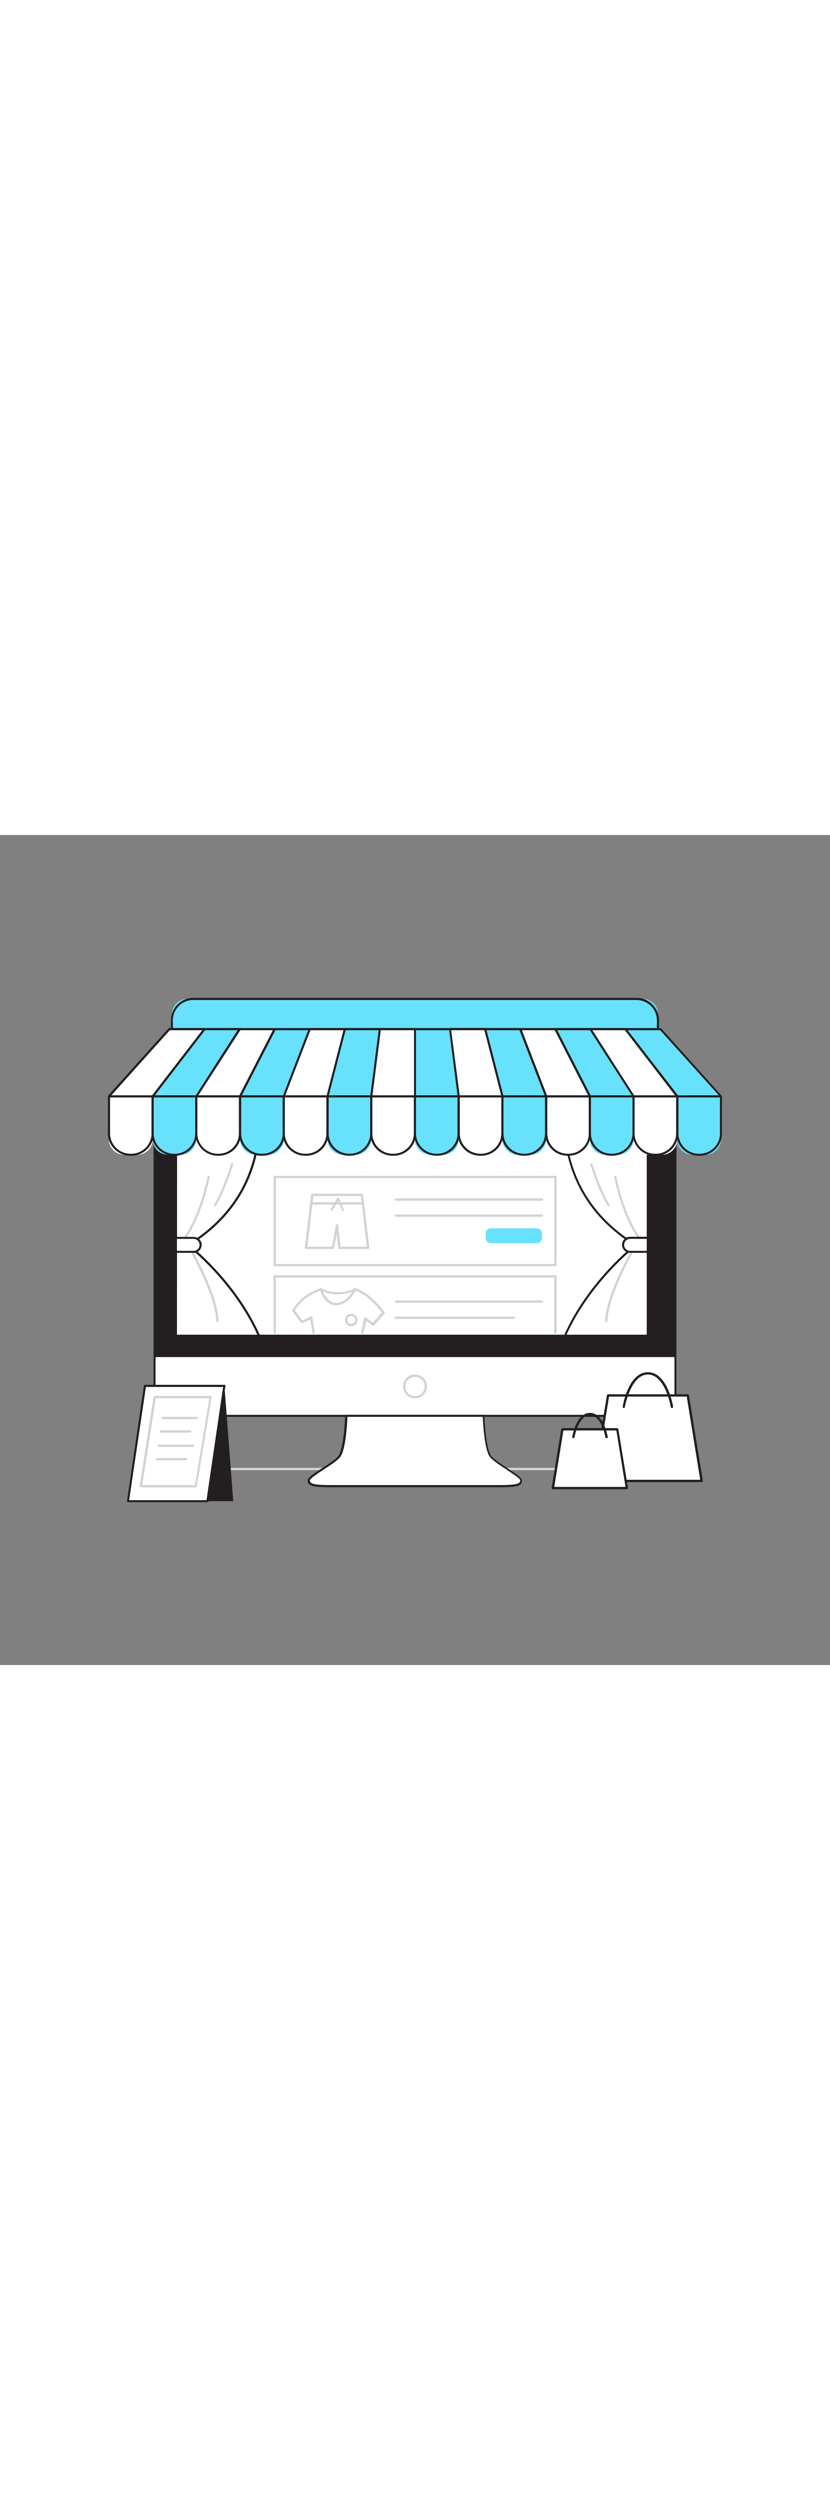 <svg version="1.1" id="Layer_1" xmlns="http://www.w3.org/2000/svg" xmlns:xlink="http://www.w3.org/1999/xlink" x="0px" y="0px" viewBox="0 0 500 500" style="width: 166px;" xml:space="preserve" data-imageid="online-store-10" imageName="Online Store" class="illustrations_image">
<rect x="0" y="0" width="500" height="500" fill="#808080" stroke="none"/>
<style type="text/css">
	.st0_online-store-10{fill:#D1D3D4;}
	.st1_online-store-10{fill:#FFFFFF;}
	.st2_online-store-10{fill:#231F20;}
	.st3_online-store-10{fill:#68E1FD;}
</style>
<path id="Floor_online-store-10" class="st0_online-store-10" d="M411.3,382.6H88.7c-0.4,0-0.7-0.3-0.7-0.7c0-0.4,0.3-0.7,0.7-0.7h322.6c0.4,0,0.7,0.3,0.7,0.7&#10;&#9;C412,382.3,411.7,382.6,411.3,382.6z"/>
<g id="Monitor_online-store-10">
	<path class="st1_online-store-10" d="M406.9,141.9v194.4c0,7.5-6.1,13.6-13.6,13.6H106.7c-7.5,0-13.6-6.1-13.6-13.6V141.9c0-7.5,6.1-13.6,13.6-13.6&#10;&#9;&#9;l0,0h286.6C400.8,128.3,406.9,134.4,406.9,141.9L406.9,141.9z"/>
	<path class="st2_online-store-10" d="M393.3,350.5H106.7c-7.9,0-14.2-6.4-14.2-14.2V141.9c0-7.9,6.4-14.2,14.2-14.2h286.6c7.9,0,14.2,6.4,14.2,14.2&#10;&#9;&#9;v194.4C407.5,344.2,401.2,350.5,393.3,350.5z M106.7,128.9c-7.2,0-13,5.8-13,13v194.4c0,7.2,5.8,13,13,13l0,0h286.6&#10;&#9;&#9;c7.2,0,13-5.8,13-13l0,0V141.9c0-7.2-5.8-13-13-13l0,0L106.7,128.9z"/>
	<path class="st2_online-store-10" d="M406.9,141.9v172.6H93.1V141.9c0-7.5,6.1-13.6,13.6-13.6l0,0h286.6C400.8,128.3,406.9,134.4,406.9,141.9&#10;&#9;&#9;L406.9,141.9z"/>
	<rect x="106" y="144.4" class="st1_online-store-10" width="284.3" height="157.2"/>
	<path class="st2_online-store-10" d="M390.3,302.3H106c-0.3,0-0.6-0.3-0.6-0.6c0,0,0,0,0,0V144.4c0-0.4,0.3-0.6,0.6-0.6h284.3&#10;&#9;&#9;c0.4,0,0.6,0.3,0.6,0.6v0v157.3C390.9,302,390.6,302.3,390.3,302.3z M106.6,301h283V145h-283L106.6,301z"/>
	<path class="st0_online-store-10" d="M250,339.4c-4,0-7.2-3.2-7.2-7.2s3.2-7.2,7.2-7.2c4,0,7.2,3.2,7.2,7.2C257.2,336.2,254,339.4,250,339.4z&#10;&#9;&#9; M250,326.4c-3.2,0-5.8,2.6-5.8,5.8c0,3.2,2.6,5.8,5.8,5.8c3.2,0,5.8-2.6,5.8-5.8c0,0,0,0,0,0C255.8,329,253.2,326.4,250,326.4&#10;&#9;&#9;C250,326.4,250,326.4,250,326.4L250,326.4z"/>
	<path class="st1_online-store-10" d="M295.7,374.6c-3.7-4.4-4.3-24.7-4.3-24.7h-82.7c0,0-0.6,20.2-4.3,24.7S186,386.2,186,388.8s2.2,3.5,12.7,3.5&#10;&#9;&#9;h102.6c10.5,0,12.7-0.9,12.7-3.5S299.4,379,295.7,374.6z"/>
	<path class="st2_online-store-10" d="M301.3,392.9H198.7c-10.5,0-13.4-0.9-13.4-4.1c0-1.6,3.2-3.8,8.8-7.4c3.9-2.5,8-5.2,9.6-7.2&#10;&#9;&#9;c3.5-4.2,4.2-24.1,4.2-24.3c0-0.3,0.3-0.6,0.6-0.6h82.7c0.3,0,0.6,0.3,0.6,0.6c0,0.2,0.7,20.1,4.2,24.3l0,0c1.7,2,5.7,4.6,9.6,7.2&#10;&#9;&#9;c5.6,3.7,8.8,5.8,8.8,7.4C314.6,392,311.8,392.9,301.3,392.9z M209.3,350.5c-0.1,3.5-1,20.3-4.5,24.4c-1.8,2.1-5.9,4.8-9.9,7.4&#10;&#9;&#9;c-3.3,2.1-8.2,5.4-8.2,6.4c0,1.7,0.9,2.9,12.1,2.9h102.5c11.2,0,12.1-1.2,12.1-2.9c0-1-5-4.2-8.2-6.4c-4-2.6-8.1-5.3-9.9-7.4l0,0&#10;&#9;&#9;c-3.5-4.1-4.3-20.9-4.5-24.4H209.3z"/>
</g>
<g id="Bags_online-store-10">
	<polygon class="st1_online-store-10" points="422.7,389.1 357.9,389.1 366.3,337.6 414.3,337.6 &#9;"/>
	<path class="st2_online-store-10" d="M422.7,389.8h-64.8c-0.2,0-0.4-0.1-0.5-0.2c-0.1-0.2-0.2-0.4-0.2-0.6l8.4-51.5c0.1-0.3,0.3-0.6,0.7-0.6h48&#10;&#9;&#9;c0.3,0,0.6,0.2,0.7,0.6l8.4,51.5c0,0.2,0,0.4-0.2,0.6C423.1,389.7,422.9,389.8,422.7,389.8z M358.7,388.4h63.1l-8.1-50.1h-46.8&#10;&#9;&#9;L358.7,388.4z"/>
	<path class="st2_online-store-10" d="M375.8,345.2h-0.1c-0.4-0.1-0.6-0.4-0.6-0.8c0.1-0.9,3.5-20.8,15.2-20.8s15.1,19.9,15.2,20.8&#10;&#9;&#9;c0.1,0.4-0.2,0.7-0.6,0.8c0,0,0,0,0,0c-0.4,0.1-0.7-0.2-0.8-0.6c0,0,0,0,0,0c0-0.2-3.4-19.6-13.8-19.6s-13.8,19.4-13.9,19.6&#10;&#9;&#9;C376.4,345,376.1,345.3,375.8,345.2z"/>
	<polygon class="st1_online-store-10" points="377.6,393.4 333.1,393.4 338.8,357.9 371.9,357.9 &#9;"/>
	<path class="st2_online-store-10" d="M377.6,394.1h-44.6c-0.2,0-0.4-0.1-0.5-0.2c-0.1-0.2-0.2-0.4-0.2-0.6l5.8-35.4c0.1-0.3,0.3-0.6,0.7-0.6h33&#10;&#9;&#9;c0.3,0,0.6,0.2,0.7,0.6l5.8,35.4c0,0.2,0,0.4-0.2,0.6C378,394,377.8,394,377.6,394.1z M333.9,392.7h42.9l-5.5-34h-31.9L333.9,392.7&#10;&#9;&#9;z"/>
	<path class="st2_online-store-10" d="M365.4,363.4c-0.3,0-0.6-0.3-0.7-0.6c0-0.1-2.3-13.3-9.3-13.3s-9.3,13.2-9.3,13.3c-0.1,0.4-0.4,0.6-0.8,0.6&#10;&#9;&#9;c-0.4-0.1-0.6-0.4-0.6-0.8c0,0,0,0,0,0c0.1-0.6,2.5-14.5,10.7-14.5s10.6,13.9,10.7,14.5c0.1,0.4-0.2,0.7-0.6,0.8L365.4,363.4z"/>
</g>
<g id="Screen_online-store-10">
	<path class="st1_online-store-10" d="M155.9,168c-0.1,2.4,5.6,49.6-42.6,79.1c0,0,28,21.5,42.6,54.7H106V163.9L155.9,168z"/>
	<path class="st2_online-store-10" d="M155.9,302.3H106c-0.3,0-0.6-0.3-0.6-0.6c0,0,0,0,0,0V163.9c0-0.2,0.1-0.3,0.2-0.5c0.1-0.1,0.3-0.2,0.5-0.2&#10;&#9;&#9;l50,4.1c0.3,0,0.6,0.3,0.6,0.7c0,0.1,0,0.5,0,0.9c0.8,15.2-1.9,53.1-42.2,78.2c4.5,3.6,28.9,24.4,42.1,54.3c0.1,0.3,0,0.7-0.3,0.8&#10;&#9;&#9;C156.1,302.3,156,302.3,155.9,302.3L155.9,302.3z M106.6,301H155c-14.5-32.1-41.8-53.3-42.1-53.5c-0.2-0.1-0.3-0.3-0.2-0.5&#10;&#9;&#9;c0-0.2,0.1-0.4,0.3-0.5c40.5-24.7,43.1-62.4,42.4-77.5c0-0.2,0-0.3,0-0.4l-48.7-4L106.6,301z"/>
	<path class="st0_online-store-10" d="M131,293.5c-0.4,0-0.7-0.3-0.7-0.7c-0.6-13.6-11.1-34-17.2-44.9c-0.5-0.9-0.5-0.9-0.5-1.2&#10;&#9;&#9;c0.1-0.4,0.4-0.6,0.8-0.6c0.2,0,0.4,0.2,0.5,0.4l0.4,0.7c6.2,11,16.8,31.6,17.4,45.5C131.7,293.2,131.4,293.5,131,293.5&#10;&#9;&#9;C131,293.5,131,293.5,131,293.5L131,293.5z"/>
	<path class="st0_online-store-10" d="M111.3,243.4c-0.4,0-0.7-0.3-0.7-0.7c0-0.2,0.1-0.3,0.2-0.4c0.1-0.1,9-11.5,14.2-36.4c0.1-0.4,0.5-0.6,0.8-0.5&#10;&#9;&#9;c0.4,0.1,0.6,0.5,0.5,0.8c0,0,0,0,0,0c-5.3,25.2-14.1,36.5-14.4,37C111.7,243.3,111.5,243.4,111.3,243.4z"/>
	<path class="st1_online-store-10" d="M106,242.6h11.7c1.7,0,3,1.3,3,3v2.4c0,1.7-1.3,3-3,3H106l0,0V242.6L106,242.6z"/>
	<path class="st2_online-store-10" d="M116.4,251.7H106c-0.4,0-0.6-0.3-0.6-0.6v-8.4c0-0.4,0.3-0.6,0.6-0.6c0,0,0,0,0,0h10.4c2.7-0.1,5,2,5.1,4.6&#10;&#9;&#9;s-2,5-4.6,5.1C116.7,251.7,116.6,251.7,116.4,251.7L116.4,251.7z M106.6,250.5h9.8c2,0.1,3.7-1.4,3.8-3.4c0.1-2-1.4-3.7-3.4-3.8&#10;&#9;&#9;c-0.1,0-0.3,0-0.4,0h-9.8V250.5z"/>
	<path class="st0_online-store-10" d="M129.6,223.8c-0.1,0-0.3,0-0.4-0.1c-0.3-0.2-0.4-0.6-0.3-0.9c0,0,0,0,0-0.1c5.6-8.9,10.3-24.5,10.3-24.7&#10;&#9;&#9;c0.1-0.4,0.5-0.6,0.9-0.4c0.3,0.1,0.5,0.5,0.4,0.8c-0.1,0.2-4.8,15.9-10.5,25C130.1,223.6,129.9,223.7,129.6,223.8z"/>
	<path class="st1_online-store-10" d="M340.3,168c0.1,2.4-5.6,49.6,42.6,79.1c0,0-28,21.5-42.6,54.7h50V163.9L340.3,168z"/>
	<path class="st2_online-store-10" d="M390.3,302.3h-50c-0.2,0-0.4-0.1-0.5-0.3c-0.1-0.2-0.1-0.4,0-0.6c13.2-29.9,37.6-50.7,42.1-54.3&#10;&#9;&#9;c-40.3-25.1-43-63-42.2-78.2c0-0.5,0-0.8,0-0.9c0-0.3,0.3-0.6,0.6-0.7l50-4.1c0.4,0,0.7,0.3,0.7,0.6c0,0,0,0,0,0v137.8&#10;&#9;&#9;C390.9,302,390.6,302.3,390.3,302.3z M341.3,301h48.3V164.6l-48.7,4c0,0.1,0,0.3,0,0.4c-0.8,15.1,1.9,52.8,42.4,77.5&#10;&#9;&#9;c0.2,0.1,0.3,0.3,0.3,0.5c0,0.2-0.1,0.4-0.2,0.5C383.1,247.7,355.8,269,341.3,301L341.3,301z"/>
	<path class="st0_online-store-10" d="M365.2,293.5L365.2,293.5c-0.4,0-0.7-0.3-0.7-0.7c0,0,0,0,0,0c0.6-13.9,11.2-34.5,17.4-45.5&#10;&#9;&#9;c0.2-0.3,0.3-0.6,0.4-0.6c0.1-0.2,0.3-0.4,0.5-0.4c0.4,0,0.7,0.2,0.8,0.6c0,0.2,0,0.2-0.5,1.2c-6.2,10.9-16.6,31.3-17.2,44.9&#10;&#9;&#9;C365.9,293.2,365.6,293.5,365.2,293.5C365.2,293.5,365.2,293.5,365.2,293.5z"/>
	<path class="st0_online-store-10" d="M385,243.4c-0.2,0-0.4-0.1-0.5-0.3c-0.4-0.5-9.2-11.7-14.5-37c-0.1-0.4,0.2-0.7,0.5-0.8c0,0,0,0,0,0&#10;&#9;&#9;c0.4-0.1,0.7,0.2,0.8,0.5c5.2,24.9,14.1,36.3,14.2,36.4c0.2,0.3,0.2,0.7-0.1,1C385.3,243.3,385.2,243.3,385,243.4L385,243.4z"/>
	<path class="st1_online-store-10" d="M390.3,251.1h-11.7c-1.7,0-3-1.3-3-3v-2.4c0-1.7,1.3-3,3-3h11.7l0,0V251.1L390.3,251.1L390.3,251.1z"/>
	<path class="st2_online-store-10" d="M390.3,251.7h-10.5c-2.7,0.1-5-2-5.1-4.6c-0.1-2.7,2-5,4.6-5.1c0.1,0,0.3,0,0.4,0h10.5c0.4,0,0.6,0.3,0.6,0.6&#10;&#9;&#9;v0v8.4C390.9,251.5,390.6,251.7,390.3,251.7z M379.8,243.3c-2-0.1-3.7,1.4-3.8,3.4c-0.1,2,1.4,3.7,3.4,3.8c0.1,0,0.3,0,0.4,0h9.8&#10;&#9;&#9;v-7.2H379.8z"/>
	<path class="st0_online-store-10" d="M366.7,223.8c-0.2,0-0.5-0.1-0.6-0.3c-5.7-9.1-10.4-24.9-10.5-25c-0.1-0.4,0.1-0.8,0.5-0.8&#10;&#9;&#9;c0.4-0.1,0.7,0.1,0.8,0.4c0,0.1,4.8,15.8,10.3,24.7c0.2,0.3,0.1,0.8-0.3,1C366.9,223.7,366.8,223.8,366.7,223.8L366.7,223.8z"/>
	<path class="st0_online-store-10" d="M334.5,259.8H165.5c-0.4,0-0.7-0.3-0.7-0.7l0,0V206c0-0.4,0.3-0.7,0.7-0.7h169.1c0.4,0,0.7,0.3,0.7,0.7&#10;&#9;&#9;c0,0,0,0,0,0v53.1C335.2,259.5,334.9,259.8,334.5,259.8z M166.2,258.4h167.7v-51.7H166.2V258.4z"/>
	<path class="st0_online-store-10" d="M334.5,300.6c-0.4,0-0.7-0.3-0.7-0.7v0v-33.3H166.2v33.3c0,0.4-0.3,0.7-0.7,0.7s-0.7-0.3-0.7-0.7c0,0,0,0,0,0&#10;&#9;&#9;v-34c0-0.4,0.3-0.7,0.7-0.7c0,0,0,0,0,0h169.1c0.4,0,0.7,0.3,0.7,0.7v0v34C335.2,300.3,334.9,300.6,334.5,300.6L334.5,300.6z"/>
	<path class="st0_online-store-10" d="M326.5,220.3h-87.9c-0.4,0-0.7-0.3-0.7-0.7c0-0.4,0.3-0.7,0.7-0.7h87.9c0.4,0,0.7,0.3,0.7,0.7&#10;&#9;&#9;C327.2,220,326.9,220.3,326.5,220.3z"/>
	<path class="st0_online-store-10" d="M326.5,230h-87.9c-0.4,0-0.7-0.3-0.7-0.7c0-0.4,0.3-0.7,0.7-0.7c0,0,0,0,0,0h87.9c0.4,0,0.7,0.3,0.7,0.7&#10;&#9;&#9;S326.9,230,326.5,230C326.5,230,326.5,230,326.5,230z"/>
	<path class="st0_online-store-10" d="M218.3,300.6h-0.1c-0.4-0.1-0.6-0.4-0.6-0.8l1.7-8.7c0.1-0.2,0.2-0.4,0.4-0.5c0.2-0.1,0.5-0.1,0.7,0.1l4.2,3.1&#10;&#9;&#9;l5.5-6.2c-2.3-3-5-5.8-7.8-8.3c-2.5-2.1-5.3-3.8-8.3-5c-1,0.6-4.5,2.4-10.4,2.4s-9.4-1.8-10.4-2.4c-2.5,1-4.8,2.2-7.1,3.5&#10;&#9;&#9;c-4.2,2.3-7.6,7.1-8.5,8.5l4.5,6.1l5.1-2.4c0.2-0.1,0.4-0.1,0.6,0c0.2,0.1,0.3,0.3,0.4,0.5l1.4,9.3c0,0.4-0.2,0.7-0.6,0.8&#10;&#9;&#9;c-0.4,0-0.7-0.2-0.8-0.5l-1.3-8.3l-4.7,2.2c-0.3,0.1-0.7,0-0.9-0.2l-5.2-6.9c-0.2-0.2-0.2-0.5,0-0.8c0.2-0.3,4-6.4,9.2-9.4&#10;&#9;&#9;c2.4-1.5,5-2.7,7.7-3.7c0.2-0.1,0.4,0,0.6,0.1c0,0,3.5,2.3,10,2.3s9.9-2.3,10-2.3c0.2-0.1,0.4-0.1,0.6-0.1c3.3,1.2,6.4,3,9.1,5.4&#10;&#9;&#9;c3.1,2.7,5.9,5.7,8.4,9c0.2,0.3,0.2,0.6,0,0.9l-6.3,7.1c-0.2,0.3-0.7,0.3-0.9,0.1l-3.8-2.9L219,300&#10;&#9;&#9;C219,300.4,218.6,300.6,218.3,300.6z"/>
	<path class="st0_online-store-10" d="M202.4,283.3L202.4,283.3c-7,0-9.7-9.1-9.8-9.5c-0.1-0.4,0.1-0.8,0.5-0.9c0.4-0.1,0.8,0.1,0.9,0.5&#10;&#9;&#9;c0,0.1,2.5,8.5,8.5,8.5c6.6,0.1,10.9-8.5,10.9-8.6c0.2-0.3,0.6-0.5,0.9-0.3c0,0,0,0,0,0c0.3,0.2,0.5,0.6,0.3,0.9&#10;&#9;&#9;C214.4,274.3,209.8,283.3,202.4,283.3z"/>
	<path class="st3_online-store-10 targetColor" d="M295.8,236.9h27.5c1.8,0,3.2,1.4,3.2,3.2v2.6c0,1.8-1.4,3.2-3.2,3.2h-27.5c-1.8,0-3.2-1.4-3.2-3.2v-2.6&#10;&#9;&#9;C292.5,238.3,294,236.9,295.8,236.9z" style="fill: rgb(104, 225, 253);"/>
	<path class="st0_online-store-10" d="M326.5,281.8h-87.9c-0.4,0-0.7-0.3-0.7-0.7c0-0.4,0.3-0.7,0.7-0.7h87.9c0.4,0,0.7,0.3,0.7,0.7&#10;&#9;&#9;C327.2,281.5,326.9,281.8,326.5,281.8z"/>
	<path class="st0_online-store-10" d="M309.5,291.5h-71c-0.4,0-0.7-0.3-0.7-0.7c0-0.4,0.3-0.7,0.7-0.7c0,0,0,0,0,0h71c0.4,0,0.7,0.3,0.7,0.7&#10;&#9;&#9;S309.9,291.5,309.5,291.5C309.5,291.5,309.5,291.5,309.5,291.5z"/>
	<path class="st0_online-store-10" d="M221.8,249.4h-17.4c-0.4,0-0.7-0.3-0.7-0.6l-0.9-8.7l-1.5,8.7c-0.1,0.3-0.4,0.6-0.7,0.6h-16.3&#10;&#9;&#9;c-0.2,0-0.4-0.1-0.5-0.2c-0.1-0.2-0.2-0.4-0.2-0.6l3.8-31.9c0-0.4,0.3-0.6,0.7-0.6H218c0.4,0,0.6,0.3,0.7,0.6l3.8,31.9&#10;&#9;&#9;c0,0.2,0,0.4-0.2,0.6C222.2,249.3,222,249.4,221.8,249.4z M205.1,248H221l-3.6-30.5h-28.6l-3.6,30.5H200l2.3-13&#10;&#9;&#9;c0.1-0.3,0.4-0.6,0.7-0.6l0,0c0.4,0,0.6,0.3,0.7,0.6L205.1,248z"/>
	<path class="st0_online-store-10" d="M218.3,222.6h-30.8c-0.4,0-0.7-0.3-0.7-0.7c0-0.4,0.3-0.7,0.7-0.7h30.8c0.4,0,0.7,0.3,0.7,0.7&#10;&#9;&#9;C219,222.3,218.7,222.6,218.3,222.6z"/>
	<path class="st0_online-store-10" d="M206.6,226.6c-0.3,0-0.5-0.2-0.6-0.4l-2.3-5.6l-3.1,5.2c-0.2,0.3-0.6,0.5-1,0.3c0,0,0,0,0,0&#10;&#9;&#9;c-0.3-0.2-0.5-0.6-0.3-0.9c0,0,0,0,0-0.1l3.8-6.4c0.1-0.2,0.4-0.4,0.6-0.3c0.3,0,0.5,0.2,0.6,0.4l2.8,6.9c0.1,0.4,0,0.8-0.4,0.9&#10;&#9;&#9;c0,0,0,0,0,0C206.8,226.6,206.7,226.6,206.6,226.6z"/>
	<path class="st0_online-store-10" d="M211.6,296c-2.1,0-3.8-1.7-3.8-3.8c0-2.1,1.7-3.8,3.8-3.8s3.8,1.7,3.8,3.8l0,0&#10;&#9;&#9;C215.4,294.3,213.7,296,211.6,296z M211.6,289.7c-1.3,0-2.4,1.1-2.4,2.4c0,1.3,1.1,2.4,2.4,2.4c1.3,0,2.4-1.1,2.4-2.4c0,0,0,0,0,0&#10;&#9;&#9;C214.1,290.8,213,289.7,211.6,289.7C211.6,289.7,211.6,289.7,211.6,289.7L211.6,289.7z"/>
</g>
<g id="Standing_Card_online-store-10">
	<polygon class="st2_online-store-10" points="92.6,401.3 140.5,401.3 135.2,331.8 87.4,331.8 &#9;"/>
	<polygon class="st1_online-store-10" points="77.1,401.3 125,401.3 135.2,331.8 87.4,331.8 &#9;"/>
	<path class="st2_online-store-10" d="M125,401.9H77.1c-0.4,0-0.6-0.3-0.6-0.6c0,0,0-0.1,0-0.1l10.2-69.5c0-0.3,0.3-0.5,0.6-0.5h47.9&#10;&#9;&#9;c0.2,0,0.4,0.1,0.5,0.2c0.1,0.1,0.2,0.3,0.1,0.5l-10.2,69.5C125.6,401.7,125.3,402,125,401.9z M77.8,400.7h46.6l10-68.2H87.9&#10;&#9;&#9;L77.8,400.7z"/>
	<path class="st0_online-store-10" d="M118,393H84.8c-0.2,0-0.4-0.1-0.5-0.2c-0.1-0.2-0.2-0.4-0.2-0.6l8.4-53.7c0.1-0.3,0.3-0.6,0.7-0.6h33.6&#10;&#9;&#9;c0.2,0,0.4,0.1,0.5,0.2c0.1,0.2,0.2,0.4,0.2,0.6l-8.9,53.7C118.6,392.7,118.3,393,118,393z M85.7,391.6h31.7l8.7-52.3H93.9&#10;&#9;&#9;L85.7,391.6z"/>
	<path class="st0_online-store-10" d="M118.6,351.9H98.1c-0.4,0-0.7-0.3-0.7-0.7c0-0.4,0.3-0.7,0.7-0.7h20.5c0.4,0,0.7,0.3,0.7,0.7&#10;&#9;&#9;C119.3,351.6,118.9,351.9,118.6,351.9C118.6,351.9,118.6,351.9,118.6,351.9z"/>
	<path class="st0_online-store-10" d="M114.6,360H96.9c-0.4,0-0.7-0.3-0.7-0.7c0-0.4,0.3-0.7,0.7-0.7h17.7c0.4,0,0.7,0.3,0.7,0.7&#10;&#9;&#9;C115.3,359.7,115,360,114.6,360C114.6,360,114.6,360,114.6,360z"/>
	<path class="st0_online-store-10" d="M116.2,368.6H95.7c-0.4,0-0.7-0.3-0.7-0.7c0-0.4,0.3-0.7,0.7-0.7h20.5c0.4,0,0.7,0.3,0.7,0.7&#10;&#9;&#9;C116.9,368.3,116.6,368.6,116.2,368.6C116.2,368.6,116.2,368.6,116.2,368.6z"/>
	<path class="st0_online-store-10" d="M112.2,376.7H94.5c-0.4,0-0.7-0.3-0.7-0.7c0-0.4,0.3-0.7,0.7-0.7c0,0,0,0,0,0h17.7c0.4,0,0.7,0.3,0.7,0.7&#10;&#9;&#9;C112.9,376.4,112.6,376.7,112.2,376.7C112.2,376.7,112.2,376.7,112.2,376.7z"/>
</g>
<g id="Shop_online-store-10">
	<path class="st3_online-store-10 targetColor" d="M112.8,98.7h274.4c5.1,0,9.2,4.1,9.2,9.2v9l0,0H103.6l0,0v-9C103.6,102.8,107.7,98.7,112.8,98.7&#10;&#9;&#9;C112.8,98.7,112.8,98.7,112.8,98.7z" style="fill: rgb(104, 225, 253);"/>
	<path class="st2_online-store-10" d="M396.4,117.6H103.6c-0.3,0-0.6-0.3-0.6-0.6v-5.4c0-7.5,6.1-13.5,13.5-13.5h267c7.5,0,13.5,6.1,13.5,13.5v5.4&#10;&#9;&#9;C397.1,117.3,396.8,117.6,396.4,117.6z M104.2,116.3h291.5v-4.7c0-6.8-5.5-12.2-12.3-12.2h-267c-6.8,0-12.2,5.5-12.3,12.2&#10;&#9;&#9;L104.2,116.3z"/>
	<polygon class="st1_online-store-10" points="102.1,116.9 65.6,157.5 92,157.5 123.2,116.9 &#9;"/>
	<path class="st2_online-store-10" d="M92,158.1H65.6c-0.3,0-0.5-0.2-0.6-0.4c-0.1-0.2-0.1-0.5,0.1-0.7l36.4-40.5c0.1-0.1,0.3-0.2,0.5-0.2h21.1&#10;&#9;&#9;c0.4,0,0.6,0.3,0.6,0.7c0,0.1,0,0.2-0.1,0.3l-31.2,40.6C92.4,158,92.2,158.1,92,158.1z M67.1,156.8h24.6l30.2-39.2h-19.6&#10;&#9;&#9;L67.1,156.8z"/>
	<polygon class="st3_online-store-10 targetColor" points="123.2,116.9 92,157.5 118.3,157.5 144.3,116.9 &#9;" style="fill: rgb(104, 225, 253);"/>
	<path class="st2_online-store-10" d="M118.3,158.1H92c-0.2,0-0.5-0.1-0.6-0.4c-0.1-0.2-0.1-0.5,0.1-0.7l31.2-40.5c0.1-0.2,0.3-0.2,0.5-0.2h21.1&#10;&#9;&#9;c0.3,0,0.6,0.3,0.7,0.6c0,0.1,0,0.3-0.1,0.4l-26,40.5C118.8,158,118.5,158.1,118.3,158.1z M93.3,156.8H118l25.2-39.2h-19.7&#10;&#9;&#9;L93.3,156.8z"/>
	<polygon class="st1_online-store-10" points="144.3,116.9 118.3,157.5 144.6,157.5 165.5,116.9 &#9;"/>
	<path class="st2_online-store-10" d="M144.6,158.1h-26.3c-0.2,0-0.4-0.1-0.6-0.3c-0.1-0.2-0.1-0.5,0-0.6l26-40.5c0.1-0.2,0.3-0.3,0.5-0.3h21.1&#10;&#9;&#9;c0.2,0,0.4,0.1,0.6,0.3c0.1,0.2,0.1,0.4,0,0.6l-20.8,40.5C145,158,144.9,158.1,144.6,158.1z M119.5,156.8h24.8l20.2-39.2h-19.7&#10;&#9;&#9;L119.5,156.8z"/>
	<polygon class="st3_online-store-10 targetColor" points="165.5,116.9 144.6,157.5 171,157.5 186.6,116.9 &#9;" style="fill: rgb(104, 225, 253);"/>
	<path class="st2_online-store-10" d="M171,158.1h-26.4c-0.2,0-0.4-0.1-0.6-0.3c-0.1-0.2-0.1-0.4,0-0.6l20.8-40.5c0.1-0.2,0.3-0.3,0.6-0.3h21.1&#10;&#9;&#9;c0.3,0,0.6,0.3,0.6,0.6c0,0.1,0,0.2,0,0.2l-15.6,40.5C171.5,157.9,171.3,158.1,171,158.1z M145.7,156.8h24.9l15.1-39.2h-19.8&#10;&#9;&#9;L145.7,156.8z"/>
	<polygon class="st1_online-store-10" points="186.6,116.9 171,157.5 197.3,157.5 207.7,116.9 &#9;"/>
	<path class="st2_online-store-10" d="M197.3,158.1H171c-0.2,0-0.4-0.1-0.5-0.3c-0.1-0.2-0.1-0.4-0.1-0.6l15.6-40.5c0.1-0.2,0.3-0.4,0.6-0.4h21.1&#10;&#9;&#9;c0.2,0,0.4,0.1,0.5,0.2c0.1,0.2,0.2,0.4,0.1,0.6l-10.4,40.5C197.9,157.9,197.6,158.1,197.3,158.1z M171.9,156.8h24.9l10.1-39.2H187&#10;&#9;&#9;L171.9,156.8z"/>
	<polygon class="st3_online-store-10 targetColor" points="207.7,116.9 197.3,157.5 223.7,157.5 228.9,116.9 &#9;" style="fill: rgb(104, 225, 253);"/>
	<path class="st2_online-store-10" d="M223.7,158.1h-26.3c-0.2,0-0.4-0.1-0.5-0.2c-0.1-0.2-0.2-0.4-0.1-0.6l10.4-40.5c0.1-0.3,0.3-0.5,0.6-0.5h21.1&#10;&#9;&#9;c0.2,0,0.4,0.1,0.5,0.2c0.1,0.1,0.2,0.3,0.2,0.5l-5.2,40.5C224.2,157.9,224,158.1,223.7,158.1z M198.1,156.8h25l5-39.2h-19.9&#10;&#9;&#9;L198.1,156.8z"/>
	<polygon class="st1_online-store-10" points="228.9,116.9 223.7,157.5 250,157.5 250,116.9 &#9;"/>
	<path class="st2_online-store-10" d="M250,158.1h-26.3c-0.2,0-0.4-0.1-0.5-0.2c-0.1-0.1-0.2-0.3-0.1-0.5l5.2-40.5c0-0.3,0.3-0.6,0.6-0.6H250&#10;&#9;&#9;c0.4,0,0.6,0.3,0.6,0.6v40.5C250.6,157.8,250.4,158.1,250,158.1L250,158.1z M224.4,156.8h25v-39.2h-20L224.4,156.8z"/>
	<polygon class="st3_online-store-10 targetColor" points="250,116.9 250,157.5 276.3,157.5 271.1,116.9 &#9;" style="fill: rgb(104, 225, 253);"/>
	<path class="st2_online-store-10" d="M276.3,158.1H250c-0.4,0-0.6-0.3-0.6-0.6V117c0-0.4,0.3-0.6,0.6-0.6h21.1c0.3,0,0.6,0.2,0.6,0.6l5.2,40.5&#10;&#9;&#9;c0,0.2,0,0.4-0.1,0.5C276.7,158,276.5,158.1,276.3,158.1z M250.6,156.8h25l-5-39.2h-20V156.8z"/>
	<polygon class="st1_online-store-10" points="271.1,116.9 276.3,157.5 302.7,157.5 292.3,116.9 &#9;"/>
	<path class="st2_online-store-10" d="M302.7,158.1h-26.3c-0.3,0-0.6-0.2-0.6-0.6l-5.2-40.6c0-0.2,0-0.4,0.2-0.5c0.1-0.1,0.3-0.2,0.5-0.2h21.1&#10;&#9;&#9;c0.3,0,0.6,0.2,0.6,0.5l10.4,40.5c0,0.2,0,0.4-0.1,0.6C303.1,158,302.9,158.1,302.7,158.1z M276.9,156.8h25l-10.1-39.2h-20&#10;&#9;&#9;L276.9,156.8z"/>
	<polygon class="st3_online-store-10 targetColor" points="292.3,116.9 302.7,157.5 329,157.5 313.4,116.9 &#9;" style="fill: rgb(104, 225, 253);"/>
	<path class="st2_online-store-10" d="M329,158.1h-26.3c-0.3,0-0.6-0.2-0.6-0.5l-10.4-40.5c0-0.2,0-0.4,0.1-0.6c0.1-0.2,0.3-0.2,0.5-0.2h21.1&#10;&#9;&#9;c0.3,0,0.5,0.2,0.6,0.4l15.6,40.5c0.1,0.2,0,0.4-0.1,0.6C329.4,158,329.2,158.1,329,158.1z M303.2,156.8h24.9L313,117.6h-19.9&#10;&#9;&#9;L303.2,156.8z"/>
	<polygon class="st1_online-store-10" points="313.4,116.9 329,157.5 355.4,157.5 334.5,116.9 &#9;"/>
	<path class="st2_online-store-10" d="M355.4,158.1H329c-0.3,0-0.5-0.2-0.6-0.4l-15.6-40.5c-0.1-0.3,0-0.7,0.4-0.8c0.1,0,0.2,0,0.2,0h21.1&#10;&#9;&#9;c0.2,0,0.5,0.1,0.6,0.3l20.8,40.5c0.1,0.2,0.1,0.4,0,0.6C355.8,158,355.6,158.1,355.4,158.1z M329.5,156.8h24.9l-20.2-39.2h-19.8&#10;&#9;&#9;L329.5,156.8z"/>
	<polygon class="st3_online-store-10 targetColor" points="334.5,116.9 355.4,157.5 381.7,157.5 355.7,116.9 &#9;" style="fill: rgb(104, 225, 253);"/>
	<path class="st2_online-store-10" d="M381.7,158.1h-26.3c-0.2,0-0.5-0.1-0.6-0.3L334,117.2c-0.1-0.2-0.1-0.4,0-0.6c0.1-0.2,0.3-0.3,0.5-0.3h21.1&#10;&#9;&#9;c0.2,0,0.4,0.1,0.5,0.3l26,40.5c0.1,0.2,0.1,0.4,0,0.6C382.1,158,381.9,158.1,381.7,158.1z M355.8,156.8h24.8l-25.2-39.2h-19.7&#10;&#9;&#9;L355.8,156.8z"/>
	<polygon class="st1_online-store-10" points="355.7,116.9 381.7,157.5 408,157.5 376.8,116.9 &#9;"/>
	<path class="st2_online-store-10" d="M408,158.1h-26.3c-0.2,0-0.4-0.1-0.5-0.3l-26-40.5c-0.2-0.3-0.1-0.7,0.1-0.9c0.1-0.1,0.3-0.1,0.4-0.1h21.1&#10;&#9;&#9;c0.2,0,0.4,0.1,0.5,0.2l31.2,40.5c0.1,0.2,0.2,0.5,0.1,0.7C408.5,158,408.3,158.1,408,158.1z M382,156.8h24.7l-30.2-39.2h-19.6&#10;&#9;&#9;L382,156.8z"/>
	<polygon class="st3_online-store-10 targetColor" points="376.8,116.9 408,157.5 434.4,157.5 397.9,116.9 &#9;" style="fill: rgb(104, 225, 253);"/>
	<path class="st2_online-store-10" d="M434.4,158.1H408c-0.2,0-0.4-0.1-0.5-0.2l-31.2-40.5c-0.1-0.2-0.2-0.5-0.1-0.7c0.1-0.2,0.3-0.4,0.6-0.3h21.1&#10;&#9;&#9;c0.2,0,0.4,0.1,0.5,0.2l36.4,40.5c0.2,0.2,0.2,0.5,0.1,0.7C434.9,158,434.6,158.1,434.4,158.1z M408.4,156.8H433l-35.3-39.2h-19.6&#10;&#9;&#9;L408.4,156.8z"/>
	<path class="st1_online-store-10" d="M65.6,157.5H92l0,0v25.9c0,5.1-4.1,9.2-9.2,9.2c0,0,0,0,0,0h-8c-5.1,0-9.2-4.1-9.2-9.2l0,0L65.6,157.5&#10;&#9;&#9;C65.6,157.5,65.6,157.5,65.6,157.5z"/>
	<path class="st2_online-store-10" d="M79.1,193.2h-0.6c-7.5,0-13.5-6.1-13.5-13.5v-22.2c0-0.4,0.3-0.6,0.6-0.6H92c0.4,0,0.6,0.3,0.6,0.6v22.2&#10;&#9;&#9;C92.6,187.2,86.6,193.2,79.1,193.2C79.1,193.2,79.1,193.2,79.1,193.2z M66.3,158.1v21.6c0,6.8,5.5,12.3,12.2,12.3c0,0,0,0,0,0h0.6&#10;&#9;&#9;c6.7,0,12.2-5.5,12.2-12.2v-21.7H66.3z"/>
	<path class="st3_online-store-10 targetColor" d="M92,157.5h26.3l0,0v25.9c0,5.1-4.1,9.2-9.2,9.2c0,0,0,0,0,0h-8c-5,0-9.1-4.1-9.1-9.2V157.5L92,157.5z" style="fill: rgb(104, 225, 253);"/>
	<path class="st2_online-store-10" d="M105.4,193.2h-0.6c-7.5,0-13.5-6.1-13.5-13.5v-22.3c0-0.4,0.3-0.6,0.6-0.6h26.3c0.4,0,0.6,0.3,0.6,0.6v22.2&#10;&#9;&#9;C118.9,187.2,112.9,193.2,105.4,193.2z M92.6,158.1v21.6c0,6.8,5.5,12.3,12.2,12.3c0,0,0,0,0,0h0.6c6.7,0,12.2-5.5,12.2-12.2v-21.7&#10;&#9;&#9;H92.6z"/>
	<path class="st1_online-store-10" d="M118.3,157.5h26.3l0,0v25.9c0,5.1-4.1,9.2-9.2,9.2l0,0h-8c-5.1,0-9.2-4.1-9.2-9.2l0,0L118.3,157.5L118.3,157.5&#10;&#9;&#9;L118.3,157.5z"/>
	<path class="st2_online-store-10" d="M131.8,193.2h-0.6c-7.5,0-13.5-6.1-13.5-13.5v-22.3c0-0.4,0.3-0.6,0.6-0.6h26.3c0.4,0,0.6,0.3,0.6,0.6v22.2&#10;&#9;&#9;C145.3,187.2,139.2,193.2,131.8,193.2z M118.9,158.1v21.6c0,6.8,5.5,12.3,12.2,12.3h0h0.6c6.8,0,12.2-5.5,12.2-12.3c0,0,0,0,0,0&#10;&#9;&#9;v-21.6L118.9,158.1z"/>
	<path class="st3_online-store-10 targetColor" d="M144.6,157.5H171l0,0v25.9c0,5.1-4.1,9.2-9.2,9.2l0,0h-8c-5.1,0-9.2-4.1-9.2-9.2l0,0L144.6,157.5L144.6,157.5z&#10;&#9;&#9;" style="fill: rgb(104, 225, 253);"/>
	<path class="st2_online-store-10" d="M158.1,193.2h-0.6c-7.5,0-13.5-6.1-13.5-13.5v-22.2c0-0.4,0.3-0.6,0.6-0.6H171c0.4,0,0.6,0.3,0.6,0.6v22.2&#10;&#9;&#9;C171.6,187.2,165.6,193.2,158.1,193.2L158.1,193.2z M145.3,158.1v21.6c0,6.8,5.5,12.3,12.2,12.3h0h0.6c6.7,0,12.2-5.5,12.2-12.2&#10;&#9;&#9;v-21.7L145.3,158.1z"/>
	<path class="st1_online-store-10" d="M171,157.5h26.3l0,0v25.9c0,5.1-4.1,9.2-9.2,9.2l0,0h-8c-5.1,0-9.2-4.1-9.2-9.2l0,0L171,157.5L171,157.5z"/>
	<path class="st2_online-store-10" d="M184.4,193.2h-0.6c-7.5,0-13.5-6.1-13.5-13.5v-22.3c0-0.4,0.3-0.6,0.6-0.6h26.3c0.4,0,0.6,0.3,0.6,0.6v22.2&#10;&#9;&#9;C198,187.2,191.9,193.2,184.4,193.2z M171.6,158.1v21.6c0,6.8,5.5,12.3,12.2,12.3c0,0,0,0,0,0h0.6c6.7,0,12.2-5.5,12.2-12.2v-21.7&#10;&#9;&#9;L171.6,158.1z"/>
	<path class="st3_online-store-10 targetColor" d="M197.3,157.5h26.3l0,0v25.9c0,5.1-4.1,9.2-9.2,9.2l0,0h-8c-5.1,0-9.2-4.1-9.2-9.2l0,0L197.3,157.5L197.3,157.5&#10;&#9;&#9;z" style="fill: rgb(104, 225, 253);"/>
	<path class="st2_online-store-10" d="M210.8,193.2h-0.6c-7.5,0-13.5-6.1-13.5-13.5v-22.3c0-0.4,0.3-0.6,0.6-0.6h26.3c0.4,0,0.6,0.3,0.6,0.6v22.2&#10;&#9;&#9;C224.3,187.2,218.2,193.2,210.8,193.2z M198,158.1v21.6c0,6.7,5.4,12.2,12.2,12.3h0.6c6.8,0,12.2-5.5,12.2-12.3v-21.6H198z"/>
	<path class="st1_online-store-10" d="M223.7,157.5H250l0,0v25.9c0,5.1-4.1,9.2-9.2,9.2l0,0h-8c-5.1,0-9.2-4.1-9.2-9.2l0,0L223.7,157.5L223.7,157.5z&#10;&#9;&#9;"/>
	<path class="st2_online-store-10" d="M237.1,193.2h-0.6c-7.5,0-13.5-6-13.5-13.5v0v-22.2c0-0.4,0.3-0.6,0.6-0.6H250c0.4,0,0.6,0.3,0.6,0.6v22.2&#10;&#9;&#9;C250.6,187.2,244.6,193.2,237.1,193.2z M224.3,158.1v21.6c0,6.8,5.5,12.3,12.2,12.3c0,0,0,0,0,0h0.6c6.7,0,12.2-5.5,12.2-12.2&#10;&#9;&#9;v-21.7H224.3z"/>
	<path class="st3_online-store-10 targetColor" d="M250,157.5h26.3l0,0v25.9c0,5.1-4.1,9.2-9.2,9.2l0,0h-8c-5.1,0-9.2-4.1-9.2-9.2l0,0L250,157.5L250,157.5&#10;&#9;&#9;L250,157.5z" style="fill: rgb(104, 225, 253);"/>
	<path class="st2_online-store-10" d="M263.5,193.2h-0.6c-7.5,0-13.5-6.1-13.5-13.5v-22.3c0-0.4,0.3-0.6,0.6-0.6h26.3c0.4,0,0.6,0.3,0.6,0.6v0v22.2&#10;&#9;&#9;C277,187.2,270.9,193.2,263.5,193.2z M250.6,158.1v21.6c0,6.8,5.5,12.3,12.2,12.3c0,0,0,0,0,0h0.6c6.7,0,12.2-5.5,12.2-12.2v-21.7&#10;&#9;&#9;L250.6,158.1z"/>
	<path class="st1_online-store-10" d="M276.3,157.5h26.3l0,0v25.9c0,5.1-4.1,9.2-9.2,9.2l0,0h-8c-5.1,0-9.2-4.1-9.2-9.2l0,0L276.3,157.5L276.3,157.5&#10;&#9;&#9;L276.3,157.5z"/>
	<path class="st2_online-store-10" d="M289.8,193.2h-0.6c-7.5,0-13.5-6.1-13.5-13.5v-22.3c0-0.4,0.3-0.6,0.6-0.6l0,0h26.3c0.4,0,0.6,0.3,0.6,0.6v0&#10;&#9;&#9;v22.2C303.3,187.2,297.3,193.2,289.8,193.2z M277,158.1v21.6c0,6.8,5.5,12.2,12.2,12.3h0.6c6.7,0,12.2-5.5,12.2-12.3v-21.6H277z"/>
	<path class="st3_online-store-10 targetColor" d="M302.7,157.5H329l0,0v25.9c0,5.1-4.1,9.2-9.2,9.2l0,0h-8c-5.1,0-9.2-4.1-9.2-9.2l0,0L302.7,157.5L302.7,157.5&#10;&#9;&#9;L302.7,157.5z" style="fill: rgb(104, 225, 253);"/>
	<path class="st2_online-store-10" d="M316.1,193.2h-0.6c-7.5,0-13.5-6-13.5-13.5c0,0,0,0,0,0v-22.2c0-0.4,0.3-0.6,0.6-0.6l0,0H329&#10;&#9;&#9;c0.4,0,0.6,0.3,0.6,0.6v0v22.2C329.6,187.2,323.6,193.2,316.1,193.2z M303.3,158.1v21.6c0,6.8,5.5,12.3,12.2,12.3l0,0h0.6&#10;&#9;&#9;c6.7,0,12.2-5.5,12.2-12.2v-21.7L303.3,158.1z"/>
	<path class="st1_online-store-10" d="M329,157.5h26.3l0,0v25.9c0,5.1-4.1,9.2-9.2,9.2l0,0h-8c-5.1,0-9.2-4.1-9.2-9.2l0,0L329,157.5L329,157.5z"/>
	<path class="st2_online-store-10" d="M342.5,193.2h-0.6c-7.5,0-13.5-6.1-13.5-13.5v-22.3c0-0.4,0.3-0.6,0.6-0.6l0,0h26.3c0.4,0,0.6,0.3,0.6,0.6v0&#10;&#9;&#9;v22.2C356,187.2,349.9,193.2,342.5,193.2z M329.7,158.1v21.6c0,6.8,5.5,12.3,12.2,12.3h0h0.6c6.7,0,12.2-5.5,12.2-12.2v-21.7&#10;&#9;&#9;L329.7,158.1z"/>
	<path class="st3_online-store-10 targetColor" d="M355.4,157.5h26.3l0,0v25.9c0,5.1-4.1,9.2-9.2,9.2l0,0h-8c-5.1,0-9.2-4.1-9.2-9.2l0,0L355.4,157.5L355.4,157.5&#10;&#9;&#9;z" style="fill: rgb(104, 225, 253);"/>
	<path class="st2_online-store-10" d="M368.8,193.2h-0.6c-7.5,0-13.5-6.1-13.5-13.5v-22.3c0-0.4,0.3-0.6,0.6-0.6l0,0h26.3c0.4,0,0.6,0.3,0.6,0.6v0&#10;&#9;&#9;v22.2C382.3,187.2,376.3,193.2,368.8,193.2z M356,158.1v21.6c0,6.8,5.5,12.3,12.2,12.3c0,0,0,0,0,0h0.6c6.7,0,12.2-5.5,12.2-12.2&#10;&#9;&#9;v-21.7H356z"/>
	<path class="st1_online-store-10" d="M381.7,157.5H408l0,0v25.9c0,5.1-4.1,9.2-9.2,9.2l0,0h-8c-5.1,0-9.2-4.1-9.2-9.2l0,0L381.7,157.5L381.7,157.5&#10;&#9;&#9;L381.7,157.5z"/>
	<path class="st2_online-store-10" d="M395.2,193.2h-0.6c-7.5,0-13.5-6.1-13.5-13.5v-22.3c0-0.4,0.3-0.6,0.6-0.6l0,0H408c0.4,0,0.6,0.3,0.6,0.6v0&#10;&#9;&#9;v22.2C408.6,187.2,402.6,193.2,395.2,193.2z M382.3,158.1v21.6c0,6.8,5.5,12.3,12.2,12.3l0,0h0.6c6.7,0,12.2-5.5,12.2-12.2v-21.7&#10;&#9;&#9;L382.3,158.1z"/>
	<path class="st3_online-store-10 targetColor" d="M408,157.5h26.3l0,0v25.9c0,5.1-4.1,9.2-9.2,9.2l0,0h-8c-5.1,0-9.2-4.1-9.2-9.2l0,0L408,157.5L408,157.5&#10;&#9;&#9;L408,157.5z" style="fill: rgb(104, 225, 253);"/>
	<path class="st2_online-store-10" d="M421.5,193.2h-0.6c-7.5,0-13.5-6.1-13.5-13.5v-22.3c0-0.4,0.3-0.6,0.6-0.6l0,0h26.3c0.4,0,0.6,0.3,0.6,0.6v0&#10;&#9;&#9;v22.2C435,187.2,429,193.2,421.5,193.2z M408.7,158.1v21.6c0,6.8,5.5,12.3,12.2,12.3l0,0h0.6c6.7,0,12.2-5.5,12.2-12.2v-21.7&#10;&#9;&#9;L408.7,158.1z"/>
</g>
</svg>